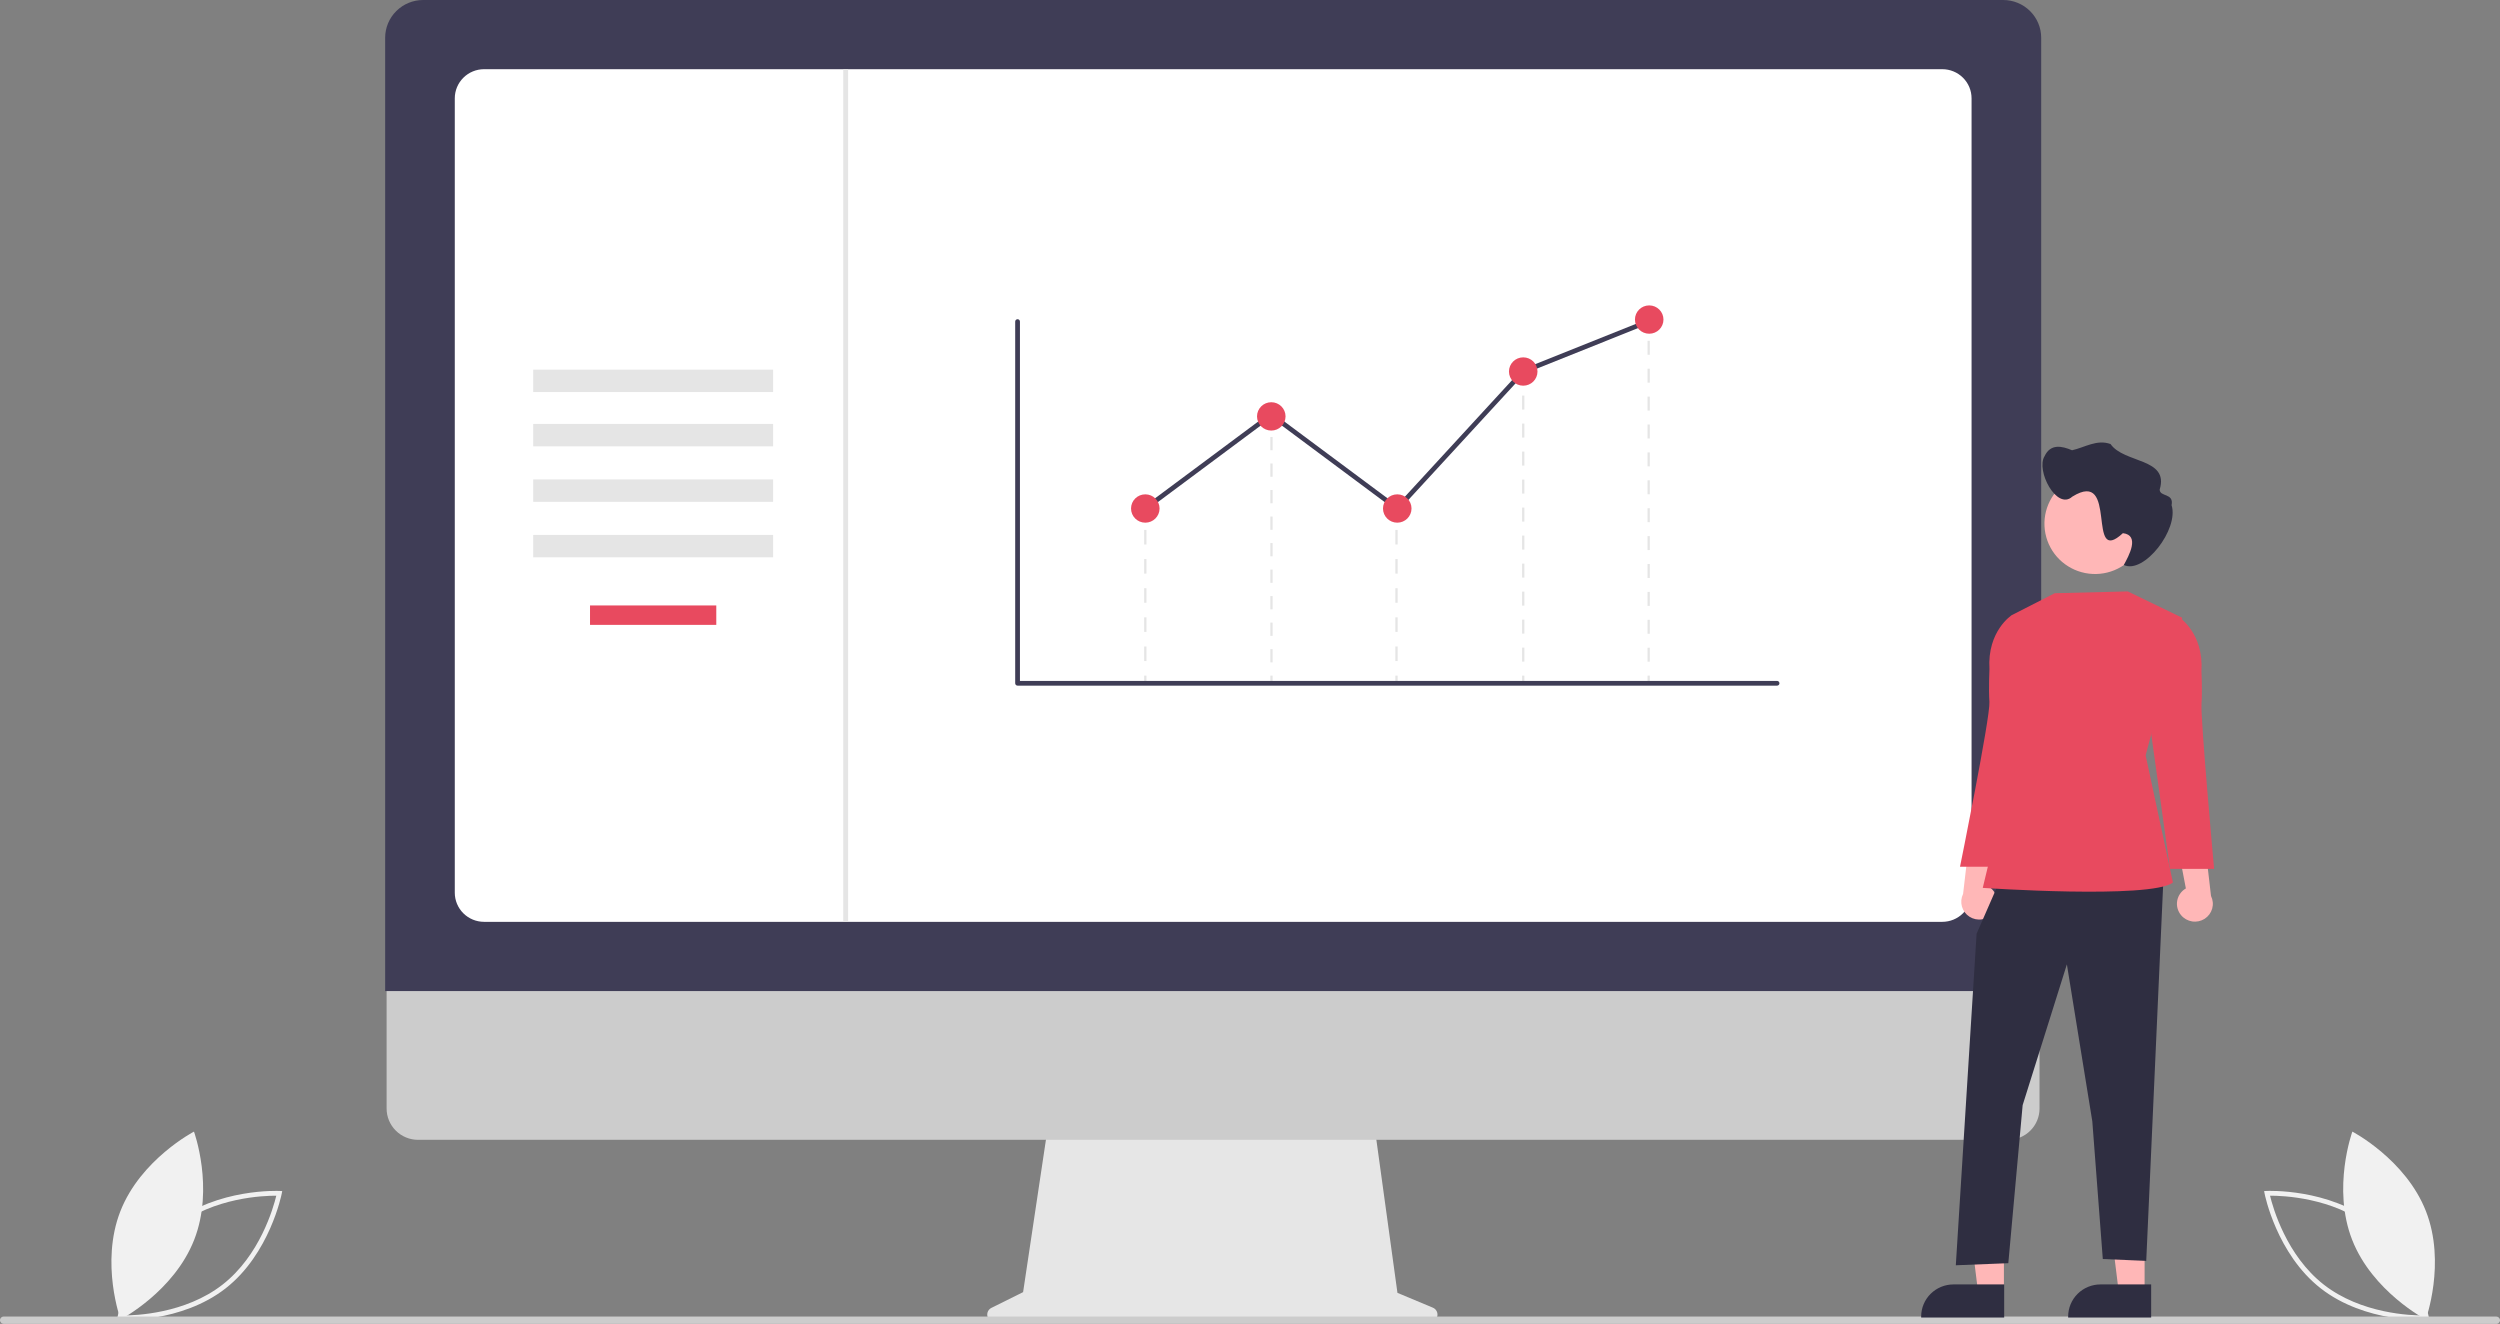<svg width="406" height="215" viewBox="0 0 406 215" fill="none" xmlns="http://www.w3.org/2000/svg">
<rect x="0" y="0" width="406" height="215" fill="#808080" stroke="none"/>
<g clip-path="url(#clip0_148:2)">
<path d="M18.99 214.381L19.074 213.94C19.093 213.843 21.009 204.179 28.194 198.572C35.379 192.964 45.281 193.403 45.38 193.408L45.832 193.431L45.747 193.872C45.729 193.969 43.812 203.632 36.628 209.24C29.443 214.848 19.541 214.409 19.442 214.404L18.99 214.381ZM28.681 199.188C22.607 203.929 20.419 211.681 19.951 213.63C21.969 213.639 30.072 213.36 36.14 208.624C42.208 203.887 44.4 196.132 44.87 194.181C42.852 194.173 34.749 194.452 28.681 199.188Z" fill="#F1F1F1"/>
<path d="M31.538 201.338C28.247 209.762 19.583 214.278 19.583 214.278C19.583 214.278 16.255 205.136 19.546 196.712C22.837 188.288 31.501 183.773 31.501 183.773C31.501 183.773 34.829 192.914 31.538 201.338Z" fill="#F1F1F1"/>
<path d="M394.082 214.404C393.984 214.409 384.081 214.848 376.896 209.24C369.712 203.632 367.795 193.969 367.777 193.872L367.692 193.431L368.144 193.408C368.243 193.403 378.145 192.964 385.33 198.572C392.515 204.179 394.431 213.843 394.45 213.94L394.534 214.381L394.082 214.404ZM368.654 194.181C369.124 196.132 371.316 203.887 377.383 208.624C383.452 213.36 391.555 213.639 393.573 213.63C393.105 211.681 390.917 203.929 384.843 199.188C378.775 194.452 370.672 194.173 368.654 194.181H368.654Z" fill="#F1F1F1"/>
<path d="M381.986 201.338C385.277 209.762 393.941 214.278 393.941 214.278C393.941 214.278 397.269 205.136 393.978 196.712C390.687 188.288 382.023 183.773 382.023 183.773C382.023 183.773 378.695 192.914 381.986 201.338Z" fill="#F1F1F1"/>
<path d="M232.7 212.367L226.945 209.959L222.998 181.296H170.43L166.152 209.842L161.003 212.4C160.757 212.522 160.56 212.724 160.443 212.971C160.326 213.219 160.297 213.499 160.36 213.765C160.424 214.032 160.576 214.269 160.792 214.439C161.007 214.609 161.275 214.701 161.55 214.701H232.226C232.508 214.701 232.781 214.604 233 214.426C233.218 214.249 233.368 214.002 233.424 213.727C233.48 213.452 233.438 213.166 233.306 212.918C233.174 212.67 232.96 212.475 232.7 212.367Z" fill="#E6E6E6"/>
<path d="M326.116 185.109H67.889C66.534 185.106 65.236 184.569 64.279 183.616C63.322 182.663 62.785 181.372 62.785 180.026V143.843H331.22V180.026C331.22 181.372 330.683 182.663 329.726 183.616C328.769 184.569 327.471 185.106 326.116 185.109Z" fill="#CCCCCC"/>
<path d="M331.49 160.944H62.549V6.128C62.551 4.503 63.201 2.946 64.358 1.797C65.514 0.648 67.081 0.002 68.716 0H325.323C326.958 0.002 328.526 0.648 329.682 1.797C330.838 2.946 331.489 4.503 331.49 6.128V160.944Z" fill="#3F3D56"/>
<path d="M315.428 149.707H78.612C77.352 149.706 76.143 149.208 75.252 148.322C74.36 147.437 73.859 146.236 73.857 144.983V15.961C73.859 14.708 74.36 13.507 75.252 12.622C76.143 11.736 77.351 11.238 78.612 11.236H315.428C316.688 11.238 317.897 11.736 318.788 12.622C319.68 13.507 320.181 14.708 320.182 15.961V144.983C320.181 146.236 319.68 147.437 318.788 148.322C317.897 149.208 316.688 149.706 315.428 149.707Z" fill="white"/>
<path d="M405.398 215H0.626C0.49 215.003 0.357 214.961 0.247 214.881C0.137 214.8 0.057 214.686 0.019 214.556C-0.004 214.467 -0.007 214.374 0.011 214.285C0.03 214.195 0.068 214.11 0.125 214.038C0.181 213.965 0.253 213.906 0.336 213.866C0.419 213.825 0.51 213.804 0.602 213.804H405.349C405.493 213.799 405.634 213.842 405.75 213.927C405.865 214.012 405.949 214.134 405.986 214.272C406.006 214.359 406.005 214.45 405.985 214.537C405.964 214.624 405.924 214.706 405.868 214.776C405.812 214.846 405.74 214.902 405.659 214.941C405.577 214.98 405.488 215 405.398 215Z" fill="#CCCCCC"/>
<path d="M125.554 60.031H86.59V63.667H125.554V60.031Z" fill="#E5E5E5"/>
<path d="M125.554 68.848H86.59V72.484H125.554V68.848Z" fill="#E5E5E5"/>
<path d="M125.554 77.861H86.59V81.497H125.554V77.861Z" fill="#E5E5E5"/>
<path d="M125.554 86.873H86.59V90.509H125.554V86.873Z" fill="#E5E5E5"/>
<path d="M116.325 98.325H95.819V101.48H116.325V98.325Z" fill="#E84A5F"/>
<path d="M186.182 82.582H185.811V83.692H186.182V82.582Z" fill="#E5E5E5"/>
<path d="M186.182 107.355H185.811V104.989H186.182V107.355ZM186.182 102.623H185.811V100.256H186.182V102.623ZM186.182 97.89H185.811V95.524H186.182V97.89ZM186.182 93.157H185.811V90.791H186.182V93.157ZM186.182 88.425H185.811V86.058H186.182V88.425Z" fill="#E5E5E5"/>
<path d="M186.182 109.722H185.811V110.832H186.182V109.722Z" fill="#E5E5E5"/>
<path d="M226.978 82.582H226.607V83.692H226.978V82.582Z" fill="#E5E5E5"/>
<path d="M226.978 107.355H226.607V104.989H226.978V107.355ZM226.978 102.623H226.607V100.256H226.978V102.623ZM226.978 97.89H226.607V95.524H226.978V97.89ZM226.978 93.157H226.607V90.791H226.978V93.157ZM226.978 88.425H226.607V86.058H226.978V88.425Z" fill="#E5E5E5"/>
<path d="M226.978 109.722H226.607V110.832H226.978V109.722Z" fill="#E5E5E5"/>
<path d="M247.557 60.855H247.186V61.966H247.557V60.855Z" fill="#E5E5E5"/>
<path d="M247.557 107.448H247.186V105.174H247.557V107.448ZM247.557 102.9H247.186V100.625H247.557V102.9ZM247.557 98.351H247.186V96.077H247.557V98.351ZM247.557 93.803H247.186V91.529H247.557V93.803ZM247.557 89.255H247.186V86.981H247.557V89.255ZM247.557 84.707H247.186V82.433H247.557V84.707ZM247.557 80.159H247.186V77.884H247.557V80.159ZM247.557 75.61H247.186V73.336H247.557V75.61ZM247.557 71.062H247.186V68.788H247.557V71.062ZM247.557 66.514H247.186V64.24H247.557V66.514Z" fill="#E5E5E5"/>
<path d="M247.557 109.722H247.186V110.832H247.557V109.722Z" fill="#E5E5E5"/>
<path d="M267.93 51.97H267.56V53.081H267.93V51.97Z" fill="#E5E5E5"/>
<path d="M267.93 107.456H267.56V105.191H267.93V107.456ZM267.93 102.925H267.56V100.659H267.93V102.925ZM267.93 98.394H267.56V96.128H267.93V98.394ZM267.93 93.862H267.56V91.597H267.93V93.862ZM267.93 89.331H267.56V87.065H267.93V89.331ZM267.93 84.8H267.56V82.534H267.93V84.8ZM267.93 80.269H267.56V78.003H267.93V80.269ZM267.93 75.737H267.56V73.472H267.93V75.737ZM267.93 71.206H267.56V68.94H267.93V71.206ZM267.93 66.675H267.56V64.409H267.93V66.675ZM267.93 62.143H267.56V59.878H267.93V62.143ZM267.93 57.612H267.56V55.346H267.93V57.612Z" fill="#E5E5E5"/>
<path d="M267.93 109.722H267.56V110.832H267.93V109.722Z" fill="#E5E5E5"/>
<path d="M206.673 67.704H206.302V68.814H206.673V67.704Z" fill="#E5E5E5"/>
<path d="M206.673 107.569H206.302V105.416H206.673V107.569ZM206.673 103.263H206.302V101.11H206.673V103.263ZM206.673 98.957H206.302V96.804H206.673V98.957ZM206.673 94.651H206.302V92.498H206.673V94.651ZM206.673 90.345H206.302V88.192H206.673V90.345ZM206.673 86.039H206.302V83.886H206.673V86.039ZM206.673 81.733H206.302V79.579H206.673V81.733ZM206.673 77.427H206.302V75.273H206.673V77.427ZM206.673 73.12H206.302V70.967H206.673V73.12Z" fill="#E5E5E5"/>
<path d="M206.673 109.722H206.302V110.832H206.673V109.722Z" fill="#E5E5E5"/>
<path d="M288.596 111.348H165.253C165.151 111.348 165.053 111.308 164.98 111.236C164.908 111.164 164.867 111.066 164.867 110.965V52.222C164.867 52.12 164.908 52.022 164.98 51.95C165.053 51.879 165.151 51.838 165.253 51.838C165.356 51.838 165.454 51.879 165.526 51.95C165.599 52.022 165.639 52.12 165.639 52.222V110.581H288.596C288.699 110.581 288.797 110.621 288.869 110.693C288.942 110.765 288.982 110.863 288.982 110.965C288.982 111.066 288.942 111.164 288.869 111.236C288.797 111.308 288.699 111.348 288.596 111.348V111.348Z" fill="#3F3D56"/>
<path d="M226.963 83.097L206.456 67.834L186.229 82.888L185.766 82.274L206.456 66.876L226.865 82.066L247.147 60.012L247.228 59.979L267.686 51.789L267.975 52.501L247.598 60.658L226.963 83.097Z" fill="#3F3D56"/>
<path d="M185.997 84.883C187.276 84.883 188.313 83.852 188.313 82.581C188.313 81.31 187.276 80.28 185.997 80.28C184.718 80.28 183.681 81.31 183.681 82.581C183.681 83.852 184.718 84.883 185.997 84.883Z" fill="#E84A5F"/>
<path d="M206.456 69.924C207.735 69.924 208.772 68.894 208.772 67.623C208.772 66.352 207.735 65.321 206.456 65.321C205.177 65.321 204.14 66.352 204.14 67.623C204.14 68.894 205.177 69.924 206.456 69.924Z" fill="#E84A5F"/>
<path d="M226.914 84.883C228.193 84.883 229.23 83.852 229.23 82.581C229.23 81.31 228.193 80.28 226.914 80.28C225.635 80.28 224.598 81.31 224.598 82.581C224.598 83.852 225.635 84.883 226.914 84.883Z" fill="#E84A5F"/>
<path d="M247.372 62.636C248.651 62.636 249.688 61.606 249.688 60.335C249.688 59.064 248.651 58.034 247.372 58.034C246.093 58.034 245.056 59.064 245.056 60.335C245.056 61.606 246.093 62.636 247.372 62.636Z" fill="#E84A5F"/>
<path d="M267.831 54.198C269.11 54.198 270.147 53.168 270.147 51.897C270.147 50.626 269.11 49.596 267.831 49.596C266.552 49.596 265.515 50.626 265.515 51.897C265.515 53.168 266.552 54.198 267.831 54.198Z" fill="#E84A5F"/>
<path d="M137.732 11.236H136.943V149.707H137.732V11.236Z" fill="#E5E5E5"/>
<path d="M323.664 148.29C323.936 147.968 324.134 147.591 324.244 147.184C324.354 146.778 324.372 146.352 324.298 145.938C324.225 145.524 324.06 145.13 323.817 144.786C323.574 144.441 323.258 144.154 322.891 143.944L324.816 133.896L319.878 135.941L318.807 145.169C318.493 145.805 318.425 146.534 318.615 147.216C318.806 147.899 319.242 148.489 319.84 148.873C320.439 149.258 321.159 149.411 321.864 149.304C322.568 149.196 323.209 148.836 323.664 148.29Z" fill="#FFB7B7"/>
<path d="M348.283 209.946H344.102L342.113 193.922L348.284 193.923L348.283 209.946Z" fill="#FFB7B7"/>
<path d="M349.349 213.973L335.868 213.973V213.803C335.869 212.421 336.421 211.094 337.405 210.117C338.389 209.139 339.724 208.59 341.115 208.59H341.116L349.349 208.59L349.349 213.973Z" fill="#2F2E41"/>
<path d="M325.435 209.946H321.254L319.265 193.922L325.436 193.923L325.435 209.946Z" fill="#FFB7B7"/>
<path d="M325.478 213.973L311.997 213.973V213.803C311.997 212.421 312.55 211.094 313.534 210.117C314.518 209.139 315.853 208.59 317.244 208.59H317.244L325.478 208.59L325.478 213.973Z" fill="#2F2E41"/>
<path d="M325.092 142.27L321 151.638L317.624 205.481L326.15 205.143L328.478 179.475L335.661 156.614L339.79 182.1L341.495 204.465L348.55 204.768L351.361 142.27H325.092Z" fill="#2F2E41"/>
<path d="M345.548 96.045L333.687 96.34L326.724 99.892L326.342 126.098L321.999 144.191C321.999 144.191 349.134 146.047 352.885 143.336L348.452 122.666L354.398 100.327L345.548 96.045Z" fill="#E84A5F"/>
<path d="M327.991 100.301L326.724 99.892C326.724 99.892 322.705 102.455 323.087 108.651C323.087 108.651 322.937 111.857 323.081 113.991C323.246 116.439 318.306 140.76 318.306 140.76H325.468L328.537 118.735L327.991 100.301Z" fill="#E84A5F"/>
<path d="M354.212 148.629C353.94 148.307 353.742 147.929 353.632 147.523C353.522 147.117 353.504 146.691 353.577 146.277C353.651 145.862 353.815 145.469 354.059 145.125C354.302 144.78 354.618 144.493 354.985 144.283L353.06 134.235L357.998 136.28L359.069 145.508C359.383 146.144 359.451 146.873 359.261 147.555C359.07 148.238 358.634 148.827 358.036 149.212C357.437 149.597 356.717 149.75 356.012 149.643C355.308 149.535 354.667 149.175 354.212 148.629Z" fill="#FFB7B7"/>
<path d="M352.613 100.64L353.88 100.231C353.88 100.231 357.899 102.793 357.517 108.99C357.517 108.99 357.667 112.196 357.524 114.33C357.359 116.777 359.57 141.099 359.57 141.099H352.408L349.339 119.074L352.613 100.64Z" fill="#E84A5F"/>
<path d="M348.459 85.05C348.459 86.666 347.977 88.246 347.074 89.589C346.17 90.933 344.886 91.98 343.384 92.598C341.882 93.217 340.228 93.378 338.634 93.063C337.039 92.748 335.574 91.97 334.424 90.827C333.274 89.685 332.491 88.229 332.174 86.644C331.856 85.059 332.019 83.417 332.641 81.924C333.264 80.431 334.318 79.155 335.67 78.257C337.022 77.36 338.611 76.881 340.238 76.881C341.315 76.878 342.382 77.086 343.378 77.493C344.374 77.9 345.279 78.498 346.043 79.253C346.806 80.008 347.413 80.905 347.827 81.893C348.242 82.88 348.457 83.939 348.459 85.01C348.46 85.023 348.46 85.037 348.459 85.05Z" fill="#FFB7B7"/>
<path d="M332.043 74.077C333.006 72.019 334.87 72.426 336.5 73.123C338.564 72.668 340.528 71.306 342.752 72.112C344.943 75.278 352.298 74.347 350.733 79.501C350.731 80.737 353.072 80.017 352.664 82.04C353.904 85.934 348.187 93.307 344.905 91.754C345.717 90.276 347.571 86.919 344.759 86.586C338.71 92.179 344.135 75.935 336.534 80.659C334.017 82.948 330.572 76.366 332.043 74.077Z" fill="#2F2E41"/>
</g>
<defs>
<clipPath id="clip0_148:2">
<rect width="406" height="215" fill="white"/>
</clipPath>
</defs>
</svg>
